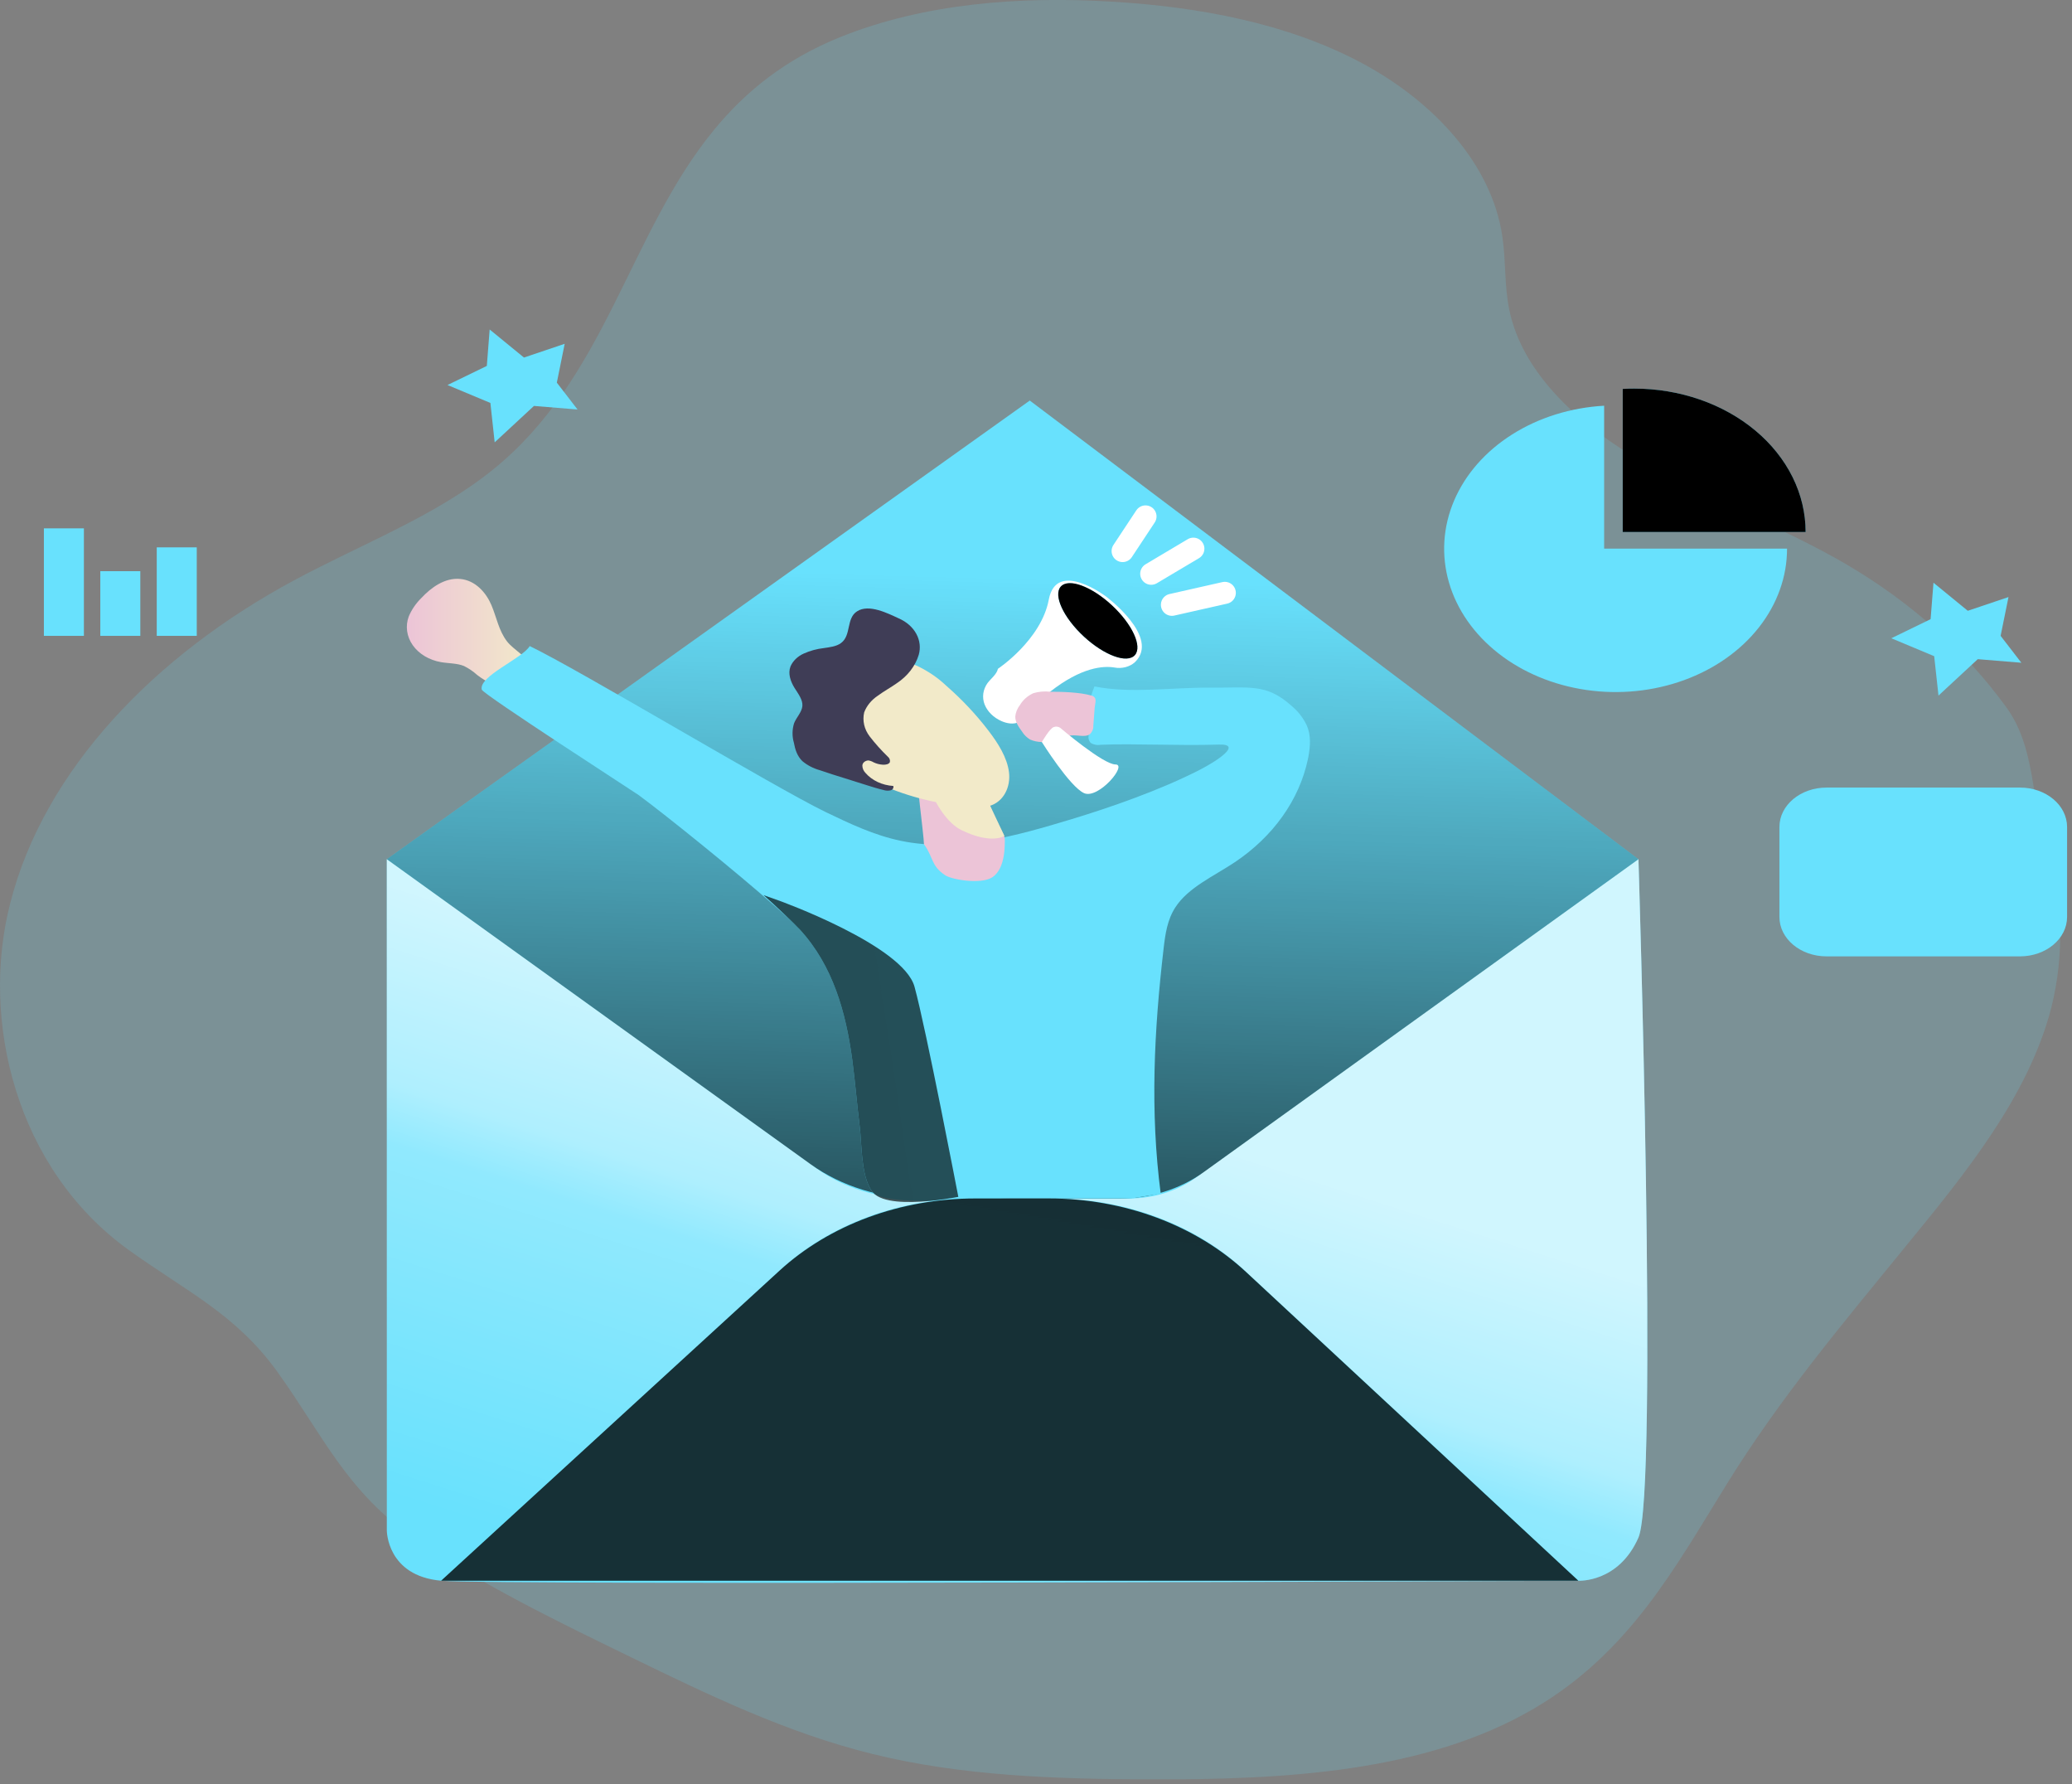 <svg width="388" height="334" viewBox="0 0 388 334" fill="none" xmlns="http://www.w3.org/2000/svg">
<rect x="0" y="0" width="388" height="334" fill="#808080" stroke="none"/>
<g clip-path="url(#clip0)">
<path opacity="0.18" d="M133.748 24.263C117.72 43.721 113.518 70.906 92.197 88.005C81.454 96.656 67.585 101.909 55.041 108.657C29.186 122.555 8.28 144.008 1.911 169.1C-3.726 190.986 2.96 218.759 24.039 233.973C34.886 241.781 44.118 245.974 51.929 256.815C60.381 268.551 64.894 279.307 77.755 288.136C90.175 296.682 104.23 303.476 118.113 310.235C132.603 317.282 147.272 324.398 163.356 328.366C180.116 332.507 197.814 333.072 215.292 333.124C240.27 333.199 266.814 331.855 287.265 319.86C305.26 309.318 313.795 293.24 323.566 277.507C333.336 261.775 344.811 248.096 356.83 233.367C368.236 219.469 379.828 205.172 384.106 188.731C386.687 178.456 386.306 167.815 382.995 157.687C380.29 149.273 381.159 139.942 375.702 132.405C368.068 121.889 357.915 112.806 345.88 105.727C333.86 98.668 320.212 93.76 308.11 86.8C296.007 79.839 285.085 70.076 282.621 57.965C281.69 53.403 282.007 48.738 281.31 44.124C279.282 30.658 268.401 18.865 254.642 11.604C240.884 4.344 224.503 1.282 208.268 0.313C190.969 -0.743 173.078 0.63 157.401 6.916C147.01 11.097 139.586 17.164 133.748 24.263Z" fill="#68E1FD"/>
<path d="M94.95 120.091C93.377 118.05 92.99 115.547 92.01 113.257C91.031 110.968 89.043 108.644 86.159 108.384C83.275 108.125 80.722 110.01 78.921 111.937C77.885 112.96 77.081 114.133 76.548 115.397C76.215 116.29 76.11 117.231 76.238 118.16C76.367 119.09 76.726 119.986 77.293 120.792C77.86 121.599 78.623 122.297 79.532 122.843C80.441 123.388 81.476 123.769 82.571 123.961C84.02 124.215 85.58 124.145 86.904 124.693C87.802 125.143 88.618 125.698 89.326 126.343C91.003 127.652 93.149 128.747 95.44 128.62C97.468 128.505 100.097 126.781 99.504 124.866C98.952 123.096 96.13 121.619 94.95 120.091Z" fill="url(#paint0_linear)"/>
<path d="M72.436 160.858V286.537C72.436 286.537 72.436 295.032 82.599 295.931C92.763 296.831 295.573 295.931 295.573 295.931C295.573 295.931 303.066 296.375 306.813 287.858C310.559 279.34 306.813 160.835 306.813 160.835L72.436 160.858Z" fill="#68E1FD"/>
<path opacity="0.69" d="M72.436 160.858V286.537C72.436 286.537 72.436 295.032 82.599 295.931C92.763 296.831 295.573 295.931 295.573 295.931C295.573 295.931 303.066 296.375 306.813 287.858C310.559 279.34 306.813 160.835 306.813 160.835L72.436 160.858Z" fill="url(#paint1_linear)"/>
<path d="M192.833 74.988L72.436 160.858L152.937 218.764C157.964 222.38 164.376 224.369 171.008 224.369H211.421C216 224.37 220.427 222.997 223.896 220.5L306.813 160.858L192.833 74.988Z" fill="#68E1FD"/>
<path d="M192.833 74.988L72.436 160.858L151.785 217.951C157.543 222.092 164.888 224.369 172.485 224.369H209.648C215.388 224.368 220.938 222.647 225.29 219.519L306.813 160.858L192.833 74.988Z" fill="url(#paint2_linear)"/>
<path d="M245.003 141.7C244.969 141.856 244.934 142.017 244.907 142.173C243.285 149.773 238.412 156.621 231.196 161.44C227.243 164.064 222.489 166.158 220.094 169.872C218.59 172.178 218.204 174.895 217.9 177.536C216.106 192.968 215.34 208.055 217.355 223.47L211.835 224.369H189.141C186.947 224.369 180.109 224.86 174.003 224.848H173.968C169.138 224.848 164.715 224.479 163.515 223.302C163.472 223.264 163.435 223.221 163.404 223.176C163.348 223.114 163.3 223.049 163.26 222.979C163.204 222.899 163.142 222.818 163.087 222.726C163.032 222.633 162.963 222.518 162.901 222.409L162.839 222.305C161.224 219.248 161.369 213.948 160.996 210.973C160.472 206.74 160.141 202.478 159.575 198.245C158.402 189.67 156.056 180.869 149.784 174.024C148.88 173.043 147.224 171.504 145.127 169.652C137.675 163.072 124.599 152.536 119.597 148.851C118.789 148.274 90.479 129.987 90.224 129.122C89.534 126.619 97.862 123.257 99.194 120.951C108.509 125.426 145.278 147.53 154.579 152.011C159.092 154.18 163.674 156.377 168.731 157.421C179.364 159.618 190.425 156.458 200.733 153.338C207.806 151.198 217.252 147.928 224.683 144.111C227.891 142.467 232.777 139.243 228.223 139.393C220.577 139.641 212.394 139.163 206.094 139.434C205.767 139.491 205.428 139.487 205.103 139.422C204.777 139.357 204.472 139.233 204.211 139.059C203.882 138.664 203.753 138.177 203.852 137.704C204.135 133.055 203.21 132.928 204.949 128.505C211.67 129.889 219.701 128.667 226.615 128.736C234.018 128.805 237.11 127.9 241.829 132.121C243.079 133.167 244.056 134.418 244.7 135.795C245.528 137.663 245.369 139.728 245.003 141.7Z" fill="#68E1FD"/>
<path d="M173.023 158.061C174.817 160.506 174.313 162.098 177.011 163.868C178.281 164.704 183.677 165.598 185.788 164.26C188.424 162.57 188.113 157.749 188.162 157.421C188.18 156.876 188.033 156.336 187.734 155.852C186.86 154.266 186.09 152.641 185.429 150.985C184.759 149.31 184.666 147.511 185.16 145.794C184.581 145.32 183.891 144.949 183.134 144.705C182.377 144.461 181.569 144.349 180.758 144.376C179.217 144.547 177.751 145.032 176.487 145.789C175.5 146.365 172.43 142.236 171.795 143.078C171.243 143.839 172.975 156.048 173.023 158.061Z" fill="url(#paint3_linear)"/>
<path d="M171.623 140.864C171.623 140.864 174.507 152.732 180.096 155.437C185.685 158.142 188.086 156.498 188.086 156.498L183.835 147.496L171.623 140.864Z" fill="url(#paint4_linear)"/>
<path d="M181.793 151.094C182.932 151.217 184.09 151.154 185.201 150.91C187.961 150.154 189.286 147.311 188.941 144.566C188.596 141.821 186.926 139.174 185.077 136.763C182.776 133.755 180.13 130.941 177.177 128.361C175.602 126.864 173.735 125.601 171.657 124.624C170.288 124.033 168.786 123.691 167.248 123.62C165.711 123.55 164.172 123.752 162.735 124.214C160.001 125.189 157.775 126.951 156.463 129.18C155.026 131.441 154.498 134.03 154.959 136.561C156.829 146.313 173.154 150.512 181.793 151.094Z" fill="url(#paint5_linear)"/>
<path d="M190.797 135.172C189.824 135.673 188.541 135.449 187.533 134.999C186.047 134.339 184.918 133.229 184.38 131.896C184.121 131.229 184.038 130.523 184.134 129.827C184.23 129.13 184.505 128.459 184.939 127.859C185.629 126.971 186.65 126.233 186.871 125.206C186.871 125.206 194.971 119.843 196.4 112.242C197.828 104.641 207.102 111.666 207.102 111.666C207.102 111.666 217.369 119.284 212.525 123.972C212.042 124.406 211.43 124.727 210.752 124.901C210.074 125.075 209.353 125.097 208.661 124.964C206.591 124.63 202.513 124.895 196.641 129.503L190.797 135.172Z" fill="white"/>
<path d="M196.642 129.503C195.585 129.38 194.507 129.473 193.502 129.774C192.426 130.272 191.558 131.035 191.018 131.96C190.509 132.607 190.2 133.35 190.121 134.122C190.087 135.154 190.749 136.1 191.398 136.977C191.754 137.567 192.275 138.077 192.916 138.465C193.592 138.752 194.338 138.908 195.096 138.92C196.338 139.024 197.684 139.099 198.746 138.545C199.152 138.266 199.586 138.017 200.044 137.801C201.348 137.352 203.107 138.222 204.128 137.415C204.557 136.971 204.773 136.41 204.735 135.841L204.991 132.49C205.067 131.544 205.563 130.552 204.363 130.212C202.162 129.589 198.967 129.503 196.642 129.503Z" fill="url(#paint6_linear)"/>
<path d="M198.539 136.262C198.539 136.262 206.571 143.119 208.889 143.119C211.208 143.119 205.674 149.681 203.004 148.488C200.333 147.294 195.096 138.92 195.096 138.92C195.096 138.92 196.58 136.337 197.339 136.112C197.536 136.041 197.752 136.017 197.965 136.044C198.177 136.07 198.376 136.146 198.539 136.262V136.262Z" fill="white"/>
<path d="M212.221 122.911C214.037 121.648 212.536 117.635 208.867 113.947C205.198 110.258 200.751 108.292 198.934 109.554C197.117 110.817 198.619 114.83 202.288 118.518C205.957 122.207 210.404 124.173 212.221 122.911Z" fill="#68E1FD"/>
<path d="M212.221 122.911C214.037 121.648 212.536 117.635 208.867 113.947C205.198 110.258 200.751 108.292 198.934 109.554C197.117 110.817 198.619 114.83 202.288 118.518C205.957 122.207 210.404 124.173 212.221 122.911Z" fill="url(#paint7_linear)"/>
<path d="M172.043 122.594C171.409 124.686 169.975 126.547 167.958 127.894C166.799 128.719 165.502 129.411 164.363 130.258C163.165 131.062 162.281 132.146 161.824 133.372C161.466 134.932 161.839 136.547 162.866 137.882C163.885 139.198 165.01 140.454 166.233 141.642C166.397 141.773 166.52 141.936 166.591 142.116C166.662 142.296 166.679 142.488 166.64 142.675C166.468 143.078 165.847 143.194 165.336 143.165C164.716 143.13 164.114 142.976 163.577 142.715C163.291 142.541 162.964 142.421 162.618 142.363C162.319 142.375 162.037 142.479 161.828 142.657C161.618 142.834 161.496 143.071 161.486 143.32C161.485 143.825 161.692 144.314 162.072 144.705C162.675 145.403 163.453 145.983 164.351 146.405C165.25 146.826 166.248 147.078 167.275 147.144C167.304 147.229 167.314 147.318 167.302 147.405C167.29 147.493 167.257 147.578 167.206 147.655C167.155 147.732 167.086 147.8 167.003 147.855C166.92 147.91 166.825 147.95 166.723 147.974C166.303 148.058 165.863 148.034 165.46 147.905C164.391 147.651 163.349 147.328 162.314 147L158.305 145.737C156.704 145.241 155.103 144.745 153.53 144.197C152.298 143.851 151.178 143.271 150.26 142.502C149.273 141.556 148.88 140.264 148.659 139.041C148.314 137.842 148.328 136.59 148.7 135.397C149.142 134.289 150.149 133.338 150.253 132.179C150.356 131.02 149.466 129.872 148.797 128.811C148.024 127.565 147.52 126.1 148.024 124.774C148.473 123.73 149.371 122.862 150.543 122.34C151.704 121.823 152.965 121.481 154.269 121.331C155.4 121.164 156.621 121.031 157.484 120.391C159.457 118.938 158.415 115.777 160.492 114.451C162.707 113.015 166.261 114.832 168.324 115.783C169.763 116.41 170.91 117.421 171.583 118.655C172.257 119.888 172.419 121.275 172.043 122.594V122.594Z" fill="#3F3D56"/>
<path d="M82.599 295.931L146.265 237.616C150.82 233.439 156.367 230.103 162.552 227.819C168.737 225.535 175.424 224.354 182.186 224.352H196.862C203.679 224.352 210.42 225.55 216.647 227.868C222.875 230.186 228.45 233.572 233.011 237.806L295.573 295.914L82.599 295.931Z" fill="#68E1FD"/>
<path d="M82.599 295.931L145.975 237.881C150.623 233.625 156.282 230.224 162.591 227.898C168.899 225.572 175.719 224.37 182.614 224.369H196.414C203.367 224.37 210.243 225.592 216.596 227.956C222.948 230.321 228.635 233.775 233.287 238.095L295.559 295.931H82.599Z" fill="url(#paint8_linear)"/>
<path d="M334.64 102.715C334.644 107.947 332.817 113.065 329.386 117.44C325.955 121.815 321.068 125.257 315.327 127.342C309.587 129.426 303.242 130.063 297.074 129.173C290.906 128.283 285.184 125.906 280.611 122.333C276.038 118.761 272.815 114.149 271.337 109.066C269.859 103.982 270.191 98.649 272.293 93.721C274.394 88.793 278.173 84.486 283.165 81.33C288.157 78.174 294.144 76.306 300.389 75.957V102.715H334.64Z" fill="#68E1FD"/>
<path d="M338.118 99.601H303.867V72.814C304.557 72.767 305.288 72.75 306.006 72.75C310.224 72.75 314.401 73.445 318.298 74.794C322.195 76.144 325.735 78.122 328.717 80.615C331.7 83.109 334.065 86.069 335.678 89.326C337.291 92.584 338.12 96.076 338.118 99.601V99.601Z" fill="#68E1FD"/>
<path d="M338.118 99.601H303.867V72.814C304.557 72.767 305.288 72.75 306.006 72.75C310.224 72.75 314.401 73.445 318.298 74.794C322.195 76.144 325.735 78.122 328.717 80.615C331.7 83.109 334.065 86.069 335.678 89.326C337.291 92.584 338.12 96.076 338.118 99.601V99.601Z" fill="url(#paint9_linear)"/>
<path d="M378.255 147.444H342.037C337.163 147.444 333.212 150.746 333.212 154.82V171.671C333.212 175.744 337.163 179.047 342.037 179.047H378.255C383.129 179.047 387.08 175.744 387.08 171.671V154.82C387.08 150.746 383.129 147.444 378.255 147.444Z" fill="#68E1FD"/>
<path d="M351.221 156.688V170.702L369.775 162.801L351.221 156.688Z" fill="url(#paint10_linear)"/>
<path d="M362.061 109.094L361.522 115.916L354.167 119.491L362.192 122.848L362.999 130.224L370.354 123.407L378.517 124.076L374.632 119.042L376.109 111.775L368.484 114.347L362.061 109.094Z" fill="#68E1FD"/>
<path d="M91.693 61.683L91.162 68.506L83.8 72.081L91.831 75.438L92.632 82.814L99.987 75.997L108.15 76.666L104.272 71.637L105.742 64.365L98.117 66.937L91.693 61.683Z" fill="#68E1FD"/>
<path d="M15.711 98.915H8.218V119.042H15.711V98.915Z" fill="#68E1FD"/>
<path d="M26.275 106.931H18.782V119.042H26.275V106.931Z" fill="#68E1FD"/>
<path d="M36.846 102.473H29.352V119.042H36.846V102.473Z" fill="#68E1FD"/>
<path d="M214.506 96.683L210.221 103.165" stroke="white" stroke-width="4.13" stroke-miterlimit="10" stroke-linecap="round"/>
<path d="M223.468 102.721L215.575 107.415" stroke="white" stroke-width="4.13" stroke-miterlimit="10" stroke-linecap="round"/>
<path d="M229.355 110.991L219.453 113.228" stroke="white" stroke-width="4.13" stroke-miterlimit="10" stroke-linecap="round"/>
<path d="M179.454 224.069C177.655 224.411 175.835 224.671 174.003 224.848H173.968C170.07 225.211 165.233 225.211 163.515 223.302C163.472 223.264 163.435 223.221 163.404 223.176C163.348 223.114 163.3 223.049 163.259 222.979C163.204 222.899 163.142 222.818 163.087 222.726C163.032 222.633 162.963 222.518 162.901 222.409L162.839 222.305C161.224 219.248 161.369 213.948 160.996 210.973C160.472 206.74 160.141 202.478 159.575 198.245C158.402 189.67 156.056 180.869 149.784 174.024C148.88 173.043 145.078 169.41 142.98 167.582L145.927 168.626C145.927 168.626 169.111 176.971 171.25 184.727C173.389 192.484 179.454 224.069 179.454 224.069Z" fill="url(#paint11_linear)"/>
<path d="M244.907 142.173C243.285 149.773 238.413 156.621 231.197 161.44C227.243 164.064 222.489 166.158 220.095 169.872C218.59 172.178 218.204 174.895 217.9 177.536C217.9 177.536 218.652 164.923 224.007 160.748C229.361 156.573 243.327 144.162 244.382 138.499C244.679 139.709 244.854 140.938 244.907 142.173V142.173Z" fill="url(#paint12_linear)"/>
</g>
<defs>
<linearGradient id="paint0_linear" x1="76.189" y1="118.494" x2="99.587" y2="118.494" gradientUnits="userSpaceOnUse">
<stop stop-color="#ECC4D7"/>
<stop offset="0.42" stop-color="#EFD4D1"/>
<stop offset="1" stop-color="#F2EAC9"/>
</linearGradient>
<linearGradient id="paint1_linear" x1="151.854" y1="307.102" x2="185.67" y2="201.068" gradientUnits="userSpaceOnUse">
<stop offset="0.02" stop-color="white" stop-opacity="0"/>
<stop offset="0.58" stop-color="white" stop-opacity="0.39"/>
<stop offset="0.68" stop-color="white" stop-opacity="0.68"/>
<stop offset="1" stop-color="white"/>
</linearGradient>
<linearGradient id="paint2_linear" x1="191.694" y1="108.13" x2="186.468" y2="298.773" gradientUnits="userSpaceOnUse">
<stop stop-opacity="0"/>
<stop offset="0.99"/>
</linearGradient>
<linearGradient id="paint3_linear" x1="5853.3" y1="-8587.37" x2="6329.68" y2="-8413.44" gradientUnits="userSpaceOnUse">
<stop stop-color="#ECC4D7"/>
<stop offset="0.42" stop-color="#EFD4D1"/>
<stop offset="1" stop-color="#F2EAC9"/>
</linearGradient>
<linearGradient id="paint4_linear" x1="4387.33" y1="3016.56" x2="3485.78" y2="3549.15" gradientUnits="userSpaceOnUse">
<stop stop-color="#ECC4D7"/>
<stop offset="0.42" stop-color="#EFD4D1"/>
<stop offset="1" stop-color="#F2EAC9"/>
</linearGradient>
<linearGradient id="paint5_linear" x1="19016.1" y1="33765.1" x2="20139.6" y2="33084.4" gradientUnits="userSpaceOnUse">
<stop stop-color="#ECC4D7"/>
<stop offset="0.42" stop-color="#EFD4D1"/>
<stop offset="1" stop-color="#F2EAC9"/>
</linearGradient>
<linearGradient id="paint6_linear" x1="4365.66" y1="2353.46" x2="4693.46" y2="2353.46" gradientUnits="userSpaceOnUse">
<stop stop-color="#ECC4D7"/>
<stop offset="0.42" stop-color="#EFD4D1"/>
<stop offset="1" stop-color="#F2EAC9"/>
</linearGradient>
<linearGradient id="paint7_linear" x1="2790.91" y1="3582.96" x2="2605.61" y2="3646.71" gradientUnits="userSpaceOnUse">
<stop stop-opacity="0"/>
<stop offset="0.99"/>
</linearGradient>
<linearGradient id="paint8_linear" x1="59898.8" y1="36323.9" x2="65466.4" y2="4517.29" gradientUnits="userSpaceOnUse">
<stop stop-opacity="0"/>
<stop offset="0.99"/>
</linearGradient>
<linearGradient id="paint9_linear" x1="17458.3" y1="3745.42" x2="12057.3" y2="6417.74" gradientUnits="userSpaceOnUse">
<stop stop-opacity="0"/>
<stop offset="0.99"/>
</linearGradient>
<linearGradient id="paint10_linear" x1="10248.8" y1="3652.13" x2="9585.92" y2="5854.79" gradientUnits="userSpaceOnUse">
<stop stop-opacity="0"/>
<stop offset="0.99"/>
</linearGradient>
<linearGradient id="paint11_linear" x1="10571.7" y1="19001.8" x2="-829.291" y2="20738.3" gradientUnits="userSpaceOnUse">
<stop stop-opacity="0"/>
<stop offset="0.99"/>
</linearGradient>
<linearGradient id="paint12_linear" x1="9353.08" y1="10097.1" x2="9191.33" y2="13513.9" gradientUnits="userSpaceOnUse">
<stop stop-opacity="0"/>
<stop offset="0.99"/>
</linearGradient>
<clipPath id="clip0">
<rect width="387.08" height="333.099" fill="white"/>
</clipPath>
</defs>
</svg>
